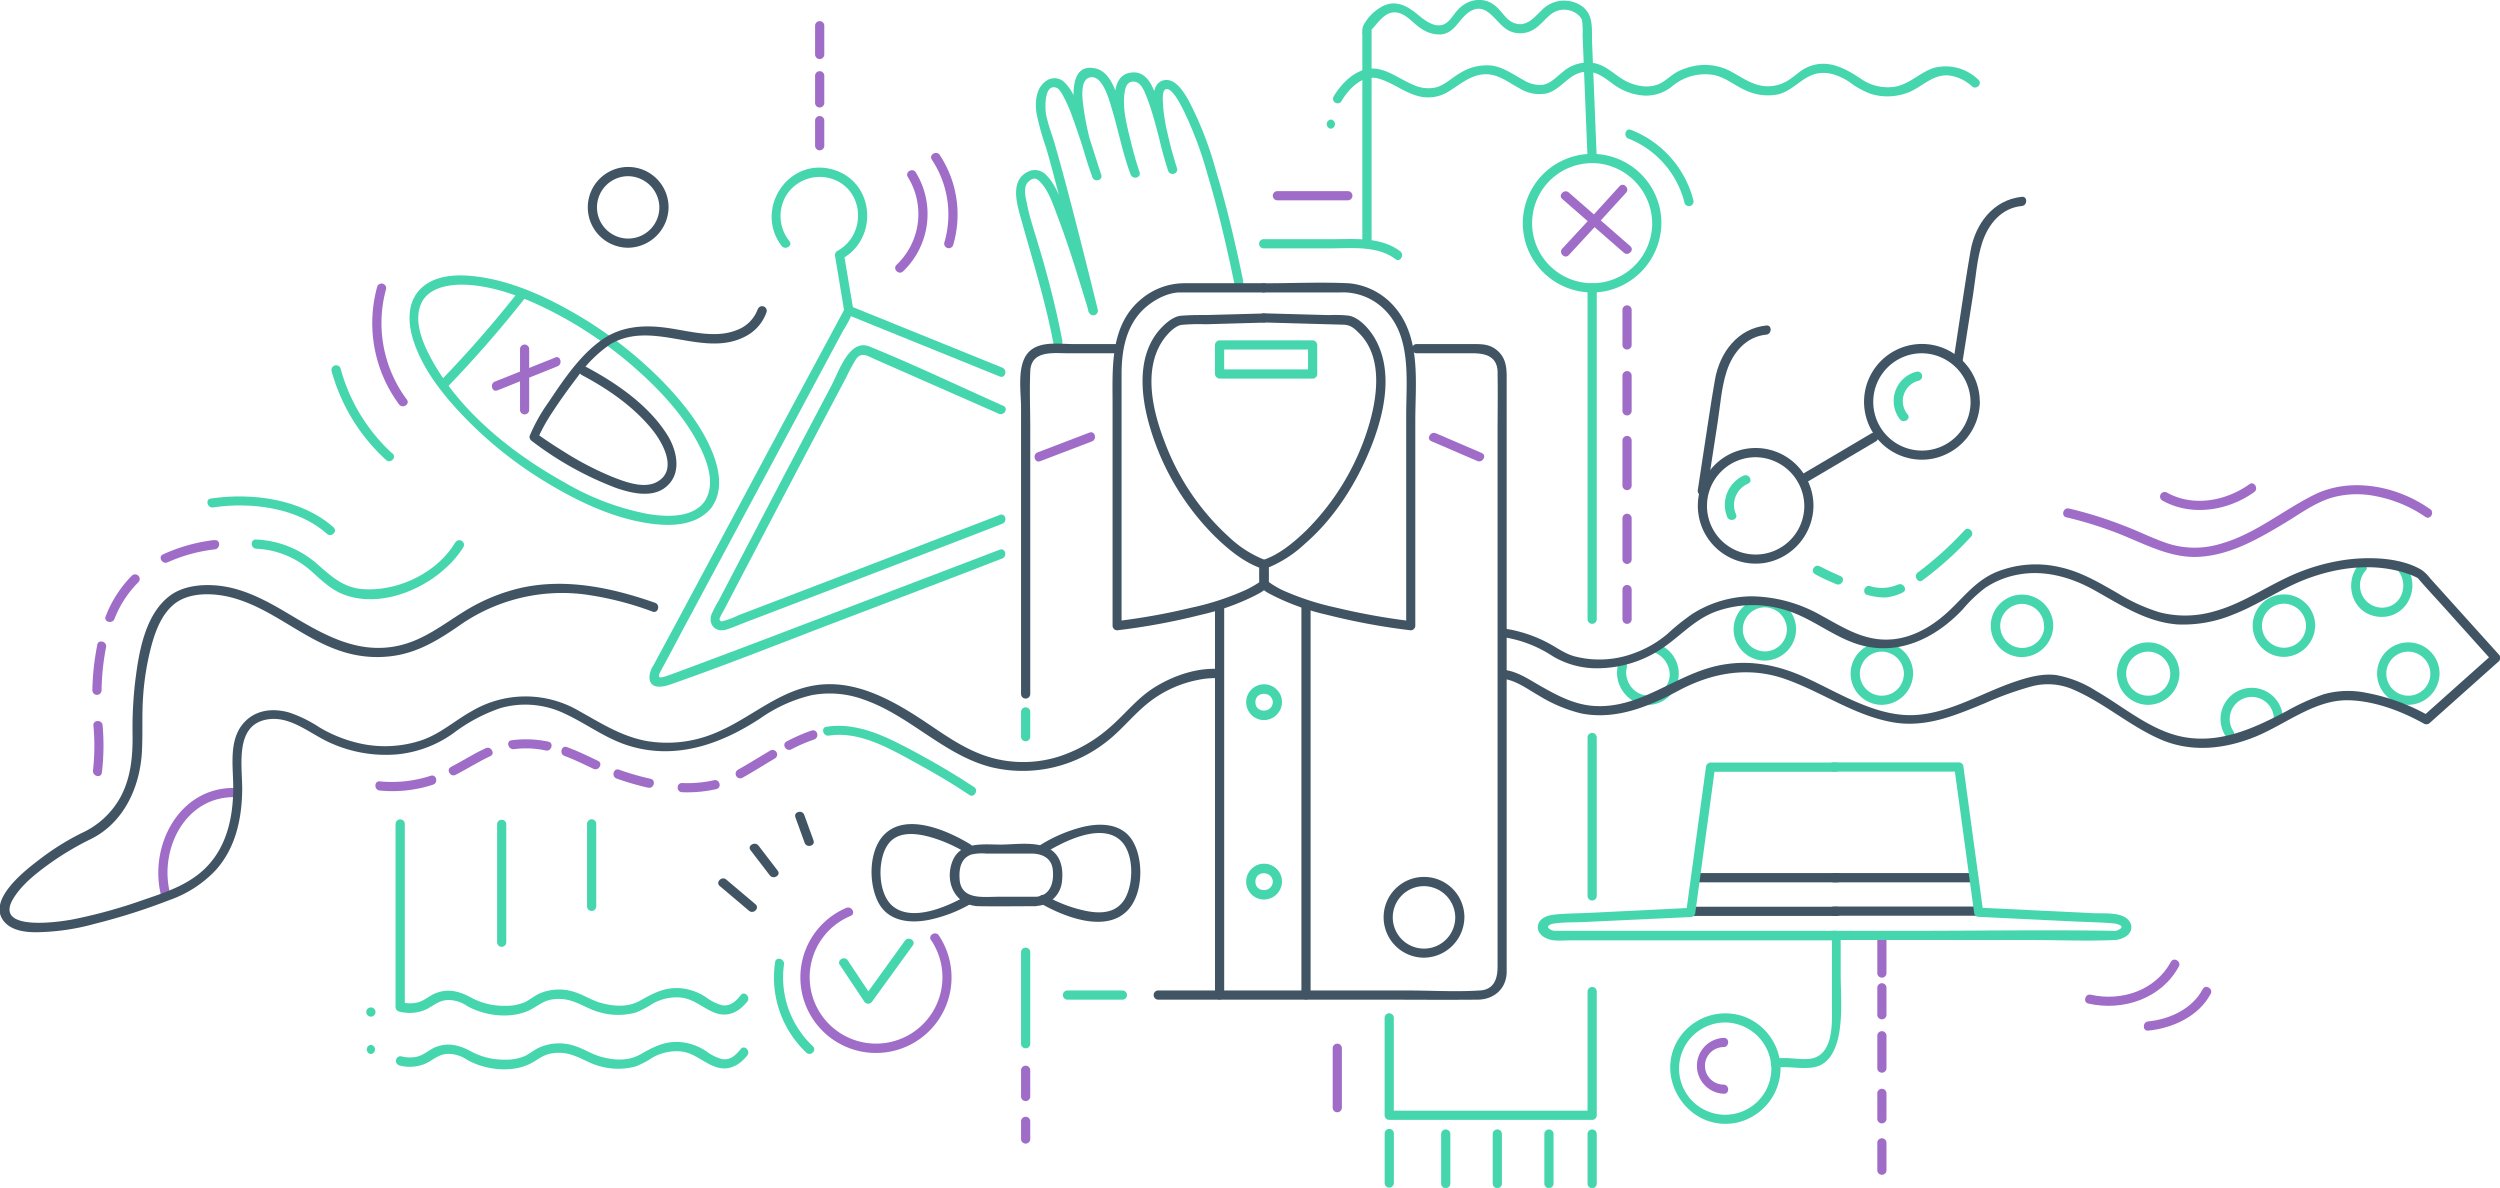 <svg xmlns="http://www.w3.org/2000/svg" viewBox="0 0 505.07 240"><defs><style>.cls-1{fill:#9f6cc7;}.cls-2{fill:#415464;}.cls-3{fill:#45d6ad;}</style></defs><title>dresscode</title><g id="Layer_2" data-name="Layer 2"><g id="Layer_1-2" data-name="Layer 1"><path class="cls-1" d="M379.27,189v7.68a.93.93,0,0,0,1.85,0V189a.93.93,0,0,0-1.85,0Z"/><path class="cls-1" d="M34.41,180.68c-2.41-9,3-19.9,13.2-19.63a.93.93,0,0,0,0-1.86c-11.46-.3-17.71,11.86-15,22a.93.93,0,0,0,1.8-.5Z"/><path class="cls-2" d="M294,185.32a6.31,6.31,0,1,1-6.56-6.29,6.38,6.38,0,0,1,6.56,6.29c0,1.19,1.9,1.2,1.85,0a8.16,8.16,0,1,0-8.15,8.16,8.26,8.26,0,0,0,8.15-8.16C295.93,184.12,294.07,184.13,294,185.32Z"/><path class="cls-2" d="M133.21,41.89a6.3,6.3,0,1,1-6.56-6.29,6.38,6.38,0,0,1,6.56,6.29c0,1.19,1.9,1.2,1.86,0a8.16,8.16,0,1,0-8.16,8.16,8.27,8.27,0,0,0,8.16-8.16C135.11,40.69,133.25,40.69,133.21,41.89Z"/><path class="cls-2" d="M145.41,179l5.91,5c.9.77,2.22-.54,1.31-1.31l-5.91-5c-.91-.76-2.23.54-1.31,1.32Z"/><path class="cls-2" d="M151.63,171.77l3.89,5.07c.72.93,2.33,0,1.6-.94l-3.88-5.06c-.72-.94-2.34,0-1.61.93Z"/><path class="cls-2" d="M160.69,165.12l1.87,5.15c.4,1.12,2.2.64,1.79-.49l-1.87-5.15c-.4-1.11-2.19-.63-1.79.49Z"/><path class="cls-3" d="M214.63,68.87a190.17,190.17,0,0,0-4.81-19.26C209,46.77,208,43.94,207.44,41c-.27-1.28-.78-3.24.33-4.29.93-.87,1.56-.81,2.33,0,1.77,1.76,2.67,4.69,3.53,6.94C216.06,50,218,56.57,220,63.08a.93.93,0,0,0,1.79-.49q-2.48-10.12-5.09-20.2c-1.17-4.47-2.34-8.94-3.63-13.38-.56-1.92-1.33-3.84-1.72-5.8-.22-1.16-.48-6.26,2-5.51.73.22,1.29,1.4,1.61,2a29.39,29.39,0,0,1,1.72,4c1.47,4,2.68,8.07,4,12.11l1.79-.5a60.58,60.58,0,0,1-3.58-13.66c-.18-1.49-.79-5.46,1.26-6,2.69-.71,4.08,5.06,4.58,6.71,1.29,4.28,2.1,8.71,3.7,12.9.42,1.1,2.18.66,1.79-.49-.68-2-1.26-4.12-1.77-6.21-.78-3.17-1.79-6.88-1.2-10.16.2-1.07.65-2,1.89-1.91s1.91,1.58,2.33,2.62c2,4.91,2.9,10.34,4.52,15.38.37,1.14,2.16.65,1.79-.49-.74-2.32-1.37-4.68-1.89-7a36.59,36.59,0,0,1-.91-5.59c0-.66-.32-3,.49-3.36,1.28-.58,3.2,3.4,3.58,4.13A74.68,74.68,0,0,1,243.88,35c2.21,7.32,3.94,14.78,5.49,22.27.24,1.17,2,.67,1.79-.5-1.56-7.57-3.32-15.11-5.57-22.51a69.38,69.38,0,0,0-5.38-13.81c-.93-1.68-2.7-4.74-5.07-4.24-3.1.65-2,6-1.68,8.1A70.24,70.24,0,0,0,236,34.48l1.79-.49c-1.56-4.86-2.55-9.92-4.27-14.72-.74-2.07-1.9-4.67-4.48-4.64-6.14.07-3.28,10.57-2.5,13.89.54,2.26,1.16,4.52,1.9,6.73l1.79-.49c-1.65-4.33-2.46-8.92-3.83-13.33-.81-2.59-2-7-5.16-7.62-7-1.46-3.64,11.58-2.88,14.49.66,2.53,1.42,5,2.33,7.5.4,1.1,2.16.65,1.79-.5-1.32-4-2.53-8.11-4-12.1-.79-2.15-1.61-4.73-3.27-6.4a2.87,2.87,0,0,0-3.88-.43c-2.05,1.4-2.25,4.26-1.93,6.49a51.66,51.66,0,0,0,1.95,7c.7,2.44,1.37,4.89,2,7.34q2.15,8.06,4.17,16.15,1.23,4.89,2.43,9.78l1.79-.49c-2-6.57-3.92-13.19-6.38-19.6-1-2.55-2-5.72-4-7.68a3.12,3.12,0,0,0-3.85-.59c-3.75,2-1.83,7.17-1,10.28,2.28,8.11,4.75,16.07,6.32,24.36.22,1.17,2,.68,1.79-.49Z"/><path class="cls-2" d="M286.2,71.37h11.22c2.46,0,4.92.48,5.13,3.53a5.8,5.8,0,0,1,0,.59c.07,4.14,0,8.3,0,12.45V195.31c0,2.33-.66,4.61-3.54,4.79-4.95.32-10,0-15,0H234a.93.93,0,0,0,0,1.86h45c6.49,0,13,.06,19.47,0,3.23,0,5.79-2.07,5.92-5.44,0-1.06,0-2.13,0-3.2V76.2c0-2-.18-3.81-1.75-5.26s-3.25-1.43-5.11-1.43H286.2a.93.93,0,0,0,0,1.86Z"/><path class="cls-2" d="M208.14,140.2V86.53c0-3.83-.16-7.69,0-11.51.17-4.31,4.66-3.65,7.66-3.65h9.9a.93.93,0,0,0,0-1.86h-8.85c-2.78,0-6.59-.64-8.83,1.43-2.71,2.52-1.74,8.08-1.74,11.4V140.2a.93.93,0,0,0,1.86,0Z"/><path class="cls-3" d="M208.14,148.83v-5a.93.93,0,0,0-1.86,0v5a.93.93,0,0,0,1.86,0Z"/><path class="cls-3" d="M226.76,200.1H215.67a.93.93,0,0,0,0,1.86h11.09a.93.93,0,0,0,0-1.86Z"/><path class="cls-3" d="M357.86,215.88a9.32,9.32,0,1,1-9.31-9.31,9.42,9.42,0,0,1,9.31,9.31.93.93,0,0,0,1.86,0,11.36,11.36,0,0,0-7.28-10.47,11.25,11.25,0,0,0-12.58,3.46c-6.38,7.92.73,19.76,10.69,18a11.3,11.3,0,0,0,9.17-11A.93.93,0,0,0,357.86,215.88Z"/><path class="cls-2" d="M364.52,102.19a9.83,9.83,0,1,1-9.83-9.82,9.94,9.94,0,0,1,9.83,9.82.93.93,0,0,0,1.85,0,11.68,11.68,0,1,0-9.64,11.5,11.83,11.83,0,0,0,9.64-11.5A.93.93,0,0,0,364.52,102.19Z"/><path class="cls-2" d="M398.11,81.2a9.83,9.83,0,1,1-9.83-9.83,9.94,9.94,0,0,1,9.83,9.83.93.93,0,0,0,1.86,0,11.69,11.69,0,1,0-9.65,11.49A11.87,11.87,0,0,0,400,81.2.93.93,0,0,0,398.11,81.2Z"/><path class="cls-3" d="M333.79,45.09a12.13,12.13,0,1,1-9.87-11.92,12.3,12.3,0,0,1,9.87,11.92.93.93,0,0,0,1.86,0,14,14,0,1,0-11.23,13.72,14.17,14.17,0,0,0,11.23-13.72A.93.93,0,0,0,333.79,45.09Z"/><path class="cls-1" d="M188.08,189.89a13.41,13.41,0,1,1-16.2-4.86c1.09-.48.15-2.08-.94-1.6A15.27,15.27,0,1,0,189.68,189c-.64-1-2.25-.07-1.6.93Z"/><path class="cls-3" d="M164.22,211.36a19,19,0,0,1-5.83-16.5c.17-1.17-1.62-1.67-1.79-.49a20.86,20.86,0,0,0,6.31,18.3c.87.82,2.18-.49,1.31-1.31Z"/><path class="cls-3" d="M384.64,136.1a4.45,4.45,0,1,1-4.45-4.45,4.51,4.51,0,0,1,4.45,4.45c.06,1.19,1.92,1.19,1.86,0a6.31,6.31,0,1,0-6.31,6.3,6.41,6.41,0,0,0,6.31-6.3C386.56,134.9,384.7,134.9,384.64,136.1Z"/><path class="cls-3" d="M361,127.15a4.45,4.45,0,1,1-4.45-4.45,4.51,4.51,0,0,1,4.45,4.45c.06,1.19,1.92,1.2,1.86,0a6.31,6.31,0,1,0-6.31,6.31,6.4,6.4,0,0,0,6.31-6.31C362.91,126,361.05,126,361,127.15Z"/><path class="cls-3" d="M413,126.41A4.45,4.45,0,1,1,408.5,122a4.51,4.51,0,0,1,4.45,4.45c.06,1.19,1.91,1.2,1.86,0a6.31,6.31,0,1,0-6.31,6.3,6.42,6.42,0,0,0,6.31-6.3C414.86,125.21,413,125.22,413,126.41Z"/><path class="cls-3" d="M438.45,136.1a4.45,4.45,0,1,1-4.45-4.45,4.51,4.51,0,0,1,4.45,4.45c.06,1.19,1.92,1.19,1.86,0a6.31,6.31,0,1,0-6.31,6.3,6.41,6.41,0,0,0,6.31-6.3C440.37,134.9,438.51,134.9,438.45,136.1Z"/><path class="cls-3" d="M465.88,126.41a4.45,4.45,0,1,1-4.45-4.45,4.52,4.52,0,0,1,4.45,4.45c.05,1.19,1.91,1.2,1.85,0a6.31,6.31,0,1,0-6.3,6.3,6.41,6.41,0,0,0,6.3-6.3C467.79,125.21,465.93,125.22,465.88,126.41Z"/><path class="cls-3" d="M491,136.1a4.45,4.45,0,1,1-4.45-4.45A4.51,4.51,0,0,1,491,136.1c.06,1.19,1.92,1.19,1.86,0a6.31,6.31,0,1,0-6.31,6.3,6.41,6.41,0,0,0,6.31-6.3C492.92,134.9,491.06,134.9,491,136.1Z"/><path class="cls-3" d="M451.26,147.8a4.46,4.46,0,1,1,8.12-2.77c.16,1.18,1.95.68,1.79-.49a6.3,6.3,0,1,0-11.51,4.2.93.93,0,0,0,1.6-.94Z"/><path class="cls-3" d="M484.76,115.68c1.89,3,.16,7.09-3.58,7.09a4.49,4.49,0,0,1-3.24-7.5c.77-.9-.54-2.22-1.31-1.31-3.32,3.87-1.37,10.21,4,10.65s8.48-5.52,5.71-9.86c-.64-1-2.25-.08-1.61.93Z"/><path class="cls-3" d="M334.38,131.87c3.34,1.46,4.18,6.16.72,8.1s-7.36-1.48-6.42-5.21a.93.93,0,0,0-1.79-.49c-1.29,5.08,3.72,9.89,8.71,7.53a6.35,6.35,0,0,0-.28-11.53c-1.09-.47-2,1.13-.94,1.6Z"/><path class="cls-2" d="M255.34,59.08h15.5a11.84,11.84,0,0,1,8.25,2.9c6.21,5.38,5,14.55,5,21.92v42.51l.93-.93a134,134,0,0,1-15.13-2.73,54.91,54.91,0,0,1-10.75-3.5c-.61-.3-1.22-.62-1.81-1a9.74,9.74,0,0,1-1-.69c-.13-.1.12.78,0,.12a22.61,22.61,0,0,1,0-3.68l-.68.9a24.59,24.59,0,0,0,8-5.06c6.16-5.34,10.69-12.65,13.6-20.21,2.43-6.31,4.13-14.32.84-20.66-1-2-3.23-4.77-5.59-5.2a26.79,26.79,0,0,0-4-.11l-13.13-.36c-1.19,0-1.19,1.82,0,1.85l10,.28,5.77.16c1.64,0,2.34.59,3.61,1.9,4.73,4.91,3.47,13.1,1.63,19A50.26,50.26,0,0,1,264,107.06c-2.46,2.39-5.52,5-8.85,6.08a.94.94,0,0,0-.68.89,23.69,23.69,0,0,0,0,3.86c.21,1.26,1.75,1.92,2.82,2.48a47.44,47.44,0,0,0,10.86,3.85A132.44,132.44,0,0,0,285,127.34a.94.94,0,0,0,.93-.93V85c0-7.62,1.22-16.64-4.1-22.89a13.8,13.8,0,0,0-9.3-4.88c-5.7-.27-11.47,0-17.18,0a.93.93,0,0,0,0,1.86Z"/><path class="cls-2" d="M255.34,57.22H239.29a13.6,13.6,0,0,0-8.79,3.26c-6.32,5.28-5.73,13.83-5.73,21.28v44.65a.93.93,0,0,0,.93.93,132.76,132.76,0,0,0,16.89-3.12,47.92,47.92,0,0,0,10.86-3.85c1-.55,2.63-1.23,2.82-2.48a26.18,26.18,0,0,0,0-3.86.94.94,0,0,0-.68-.89,22.33,22.33,0,0,1-7.22-4.58,49,49,0,0,1-13-19.09c-2.37-6.06-4.4-14.25-.74-20.24.88-1.44,2.59-3.35,4.06-3.59a37.52,37.52,0,0,1,4.86-.13l11.8-.33a.93.93,0,0,0,0-1.85l-11.45.31c-1.77,0-3.57,0-5.33.15s-3.68,2-4.79,3.42c-4.13,5.37-3.25,13.09-1.44,19.16a51.77,51.77,0,0,0,13.1,22c2.69,2.63,6,5.37,9.67,6.56l-.68-.9a22.61,22.61,0,0,1,0,3.68c-.1.56,0-.13,0-.12a7.41,7.41,0,0,1-.9.6,20.39,20.39,0,0,1-2,1.06,54.6,54.6,0,0,1-10.74,3.5,134,134,0,0,1-15.13,2.73l.93.93V87.24c0-3.87,0-7.75,0-11.62,0-4.18.65-8.54,3.32-11.92,2-2.53,5.56-4.61,8.49-4.62,5.63,0,11.27,0,16.9,0a.93.93,0,0,0,0-1.86Z"/><path class="cls-2" d="M262.92,122.72V201a.93.93,0,0,0,1.86,0V122.72a.93.93,0,0,0-1.86,0Z"/><path class="cls-2" d="M245.46,122.72V201a.93.93,0,0,0,1.86,0V122.72a.93.93,0,0,0-1.86,0Z"/><path class="cls-3" d="M277.1,49.25V6.8c0-.29,0-.58,0-.87s-.39.46.1-.06c1.49-1.59,2.9-4,5.53-3.22,1.78.56,3.08,2.39,4.69,3.32a6.53,6.53,0,0,0,3.48,1c3.12-.15,3.82-3.34,6.16-4.7,3.59-2.09,5.25,2.93,8.09,4.07a5.24,5.24,0,0,0,3.93,0c1.76-.7,2.68-2.17,4.09-3.32a4.32,4.32,0,0,1,5.1-.42,3.41,3.41,0,0,1,1.25,1.25c.2.38,0-.26.08.09a18.69,18.69,0,0,1,.13,3.26l1,24.81c0,1.19,1.91,1.19,1.86,0l-.94-23.32c-.12-3,.45-5.92-2.45-7.7a6.31,6.31,0,0,0-7.78,1.12c-1.49,1.42-3,3.38-5.37,2.6-1.82-.6-2.56-2.44-4-3.57-2.52-2-5.74-1.27-7.74,1.08-.87,1-1.62,2.49-3,2.83-1.87.45-3.81-1.21-5.11-2.3C284,1,281.69-.13,279,1.44a9.19,9.19,0,0,0-3.63,3.86,4.68,4.68,0,0,0-.14,1.75v42.2a.93.93,0,0,0,1.86,0Z"/><path class="cls-3" d="M320.73,58.15V125.1a.93.93,0,0,0,1.86,0V58.15a.93.93,0,0,0-1.86,0Z"/><path class="cls-1" d="M327.78,119.11v6a.93.93,0,0,0,1.86,0v-6a.93.93,0,0,0-1.86,0Z"/><path class="cls-1" d="M327.78,104.67V113a.93.93,0,0,0,1.86,0v-8.28a.93.93,0,0,0-1.86,0Z"/><path class="cls-1" d="M327.78,89v9.09a.93.93,0,0,0,1.86,0V89a.93.93,0,0,0-1.86,0Z"/><path class="cls-1" d="M327.78,75.87V83a.93.93,0,0,0,1.86,0v-7.1a.93.93,0,0,0-1.86,0Z"/><path class="cls-1" d="M327.78,62.62v7.06a.93.93,0,0,0,1.86,0V62.62a.93.93,0,0,0-1.86,0Z"/><path class="cls-1" d="M327.19,37.62Q321.45,44,315.62,50.23c-.81.87.5,2.19,1.32,1.31q5.82-6.27,11.57-12.6c.8-.89-.51-2.2-1.32-1.32Z"/><path class="cls-3" d="M271,20.45c1.42-2.43,4.22-5.41,7.31-4.62,2.73.69,5.06,2.64,7.78,3.46a7.8,7.8,0,0,0,6.49-.75C295,17.07,297.2,15,300.21,15c2.6,0,4.61,1.72,6.8,2.86a7.54,7.54,0,0,0,5.51,1c2.82-.78,4.32-3.78,7.23-4.29,2.54-.45,4.33,1.09,6.23,2.48a11.65,11.65,0,0,0,6,2.24,8.21,8.21,0,0,0,5.85-1.86,10.34,10.34,0,0,1,8.34-2.29c2.42.46,4.31,2.17,6.53,3.13a10.52,10.52,0,0,0,6.49.8c2.93-.68,4.7-3.32,7.5-4.11,2.47-.69,4.95.29,7,1.64a16.19,16.19,0,0,0,4.37,2.4,11.62,11.62,0,0,0,7.37-.28c3.07-1.18,5.23-4.07,8.83-3.39a8.5,8.5,0,0,1,4.13,2.1c.87.82,2.18-.49,1.31-1.31a9.49,9.49,0,0,0-9-2.41c-3.07,1-5.06,3.57-8.46,3.88a9.46,9.46,0,0,1-6-1.48c-3.39-2.3-7.1-4.4-11.24-2.46-1.42.67-2.46,1.81-3.79,2.62a7.65,7.65,0,0,1-4.73,1.13c-2.79-.28-4.85-2-7.26-3.21a11.14,11.14,0,0,0-6.92-.86A12.61,12.61,0,0,0,339,14.44c-1.3.65-2.29,1.75-3.57,2.4-2.43,1.23-5.54.48-7.74-.91-1.9-1.2-3.35-2.74-5.66-3.19a7.65,7.65,0,0,0-6.28,1.77c-1.28,1-2.42,2.35-4.13,2.64a6.26,6.26,0,0,1-3.86-1c-2.07-1.11-4-2.55-6.34-2.9a10.12,10.12,0,0,0-6.21,1.37c-1.66.9-3.13,2.43-4.95,3a7,7,0,0,1-4.71-.48c-2.68-1.06-5.42-3.38-8.42-3.29-3.32.1-6.14,3-7.72,5.68a.93.93,0,0,0,1.6.94Z"/><path class="cls-3" d="M202.5,74.28l-26.89-10.9-3.88-1.57a.92.92,0,0,0-1,.42L158.33,85.3l-20.6,38.49L132,134.44a4.54,4.54,0,0,0-.79,2.5c.16,2.38,2.67,1.89,4.26,1.33,11.46-4,22.76-8.53,34.11-12.85,10.77-4.11,21.57-8.19,32.32-12.37l.57-.21c1.11-.43.63-2.22-.49-1.79l-26.23,10c-12.5,4.77-25,9.58-37.53,14.22-1.29.48-2.59,1-3.91,1.41-.87.26-1.43.38-1.07-.7-.15.44.08-.1.15-.23,1.65-3,3.26-6.1,4.89-9.15L158,89.82l9.15-17.08,3.15-5.89a20.36,20.36,0,0,0,1.74-3.25,2.93,2.93,0,0,1,.23-.43l-1.05.43,26.89,10.9L202,76.07c1.11.45,1.59-1.34.49-1.79Z"/><path class="cls-3" d="M202.72,82c-9-4-17.95-8.3-27.08-12-4-1.62-6.16,5-7.57,7.71q-4.74,9-9.45,17.94-5,9.56-10,19.13l-3.42,6.55a26,26,0,0,0-1.43,2.71c-.8,2.21.87,3.83,3,3.14,1.33-.41,2.63-1,3.93-1.49L168.22,119c11.21-4.31,22.44-8.59,33.64-12.94l.64-.25c1.11-.43.63-2.22-.49-1.79l-27.08,10.42-19,7.28-6.7,2.56a17.31,17.31,0,0,1-3.14,1.19c-.64.1-.4.09-.71-.27,0,0,0-.61,0-.28s0,0,.05-.08a8.78,8.78,0,0,1,.61-1.18q1.34-2.53,2.66-5.09l8.88-16.94q4.86-9.26,9.74-18.51,1.81-3.43,3.64-6.87a34.86,34.86,0,0,1,2-3.71c1.09-1.54,2.38-.59,3.72,0l7.38,3.25,16.61,7.31,1.12.49c1.08.48,2-1.12.93-1.6Z"/><path class="cls-1" d="M210.13,93.18l10.47-4c1.11-.41.63-2.21-.49-1.79l-10.48,4c-1.1.41-.62,2.21.5,1.79Z"/><path class="cls-1" d="M289.15,89.13l9.3,4c1.08.46,2-1.13.93-1.6l-9.29-4c-1.09-.46-2,1.13-.94,1.6Z"/><path class="cls-2" d="M246.39,135.17c-4.57-.37-9.54,1.4-13.33,3.81-3.47,2.22-5.88,5.45-9,8.1a29.06,29.06,0,0,1-10.25,5.8,24,24,0,0,1-12.62.43c-5.24-1.25-9.37-4.18-13.76-7.13-6.18-4.15-13.42-8.46-21.16-7.91-8.57.6-14.53,7-22.23,10a25,25,0,0,1-13.55,1.41c-5.12-1-9.13-3.62-13.58-6.09a21.37,21.37,0,0,0-21.62.09c-3.38,1.88-6.28,4.53-10,5.83a23.37,23.37,0,0,1-13.58.44,27.87,27.87,0,0,1-7.17-3,26.36,26.36,0,0,0-6.11-3c-2.84-.81-6-.68-8.37,1.3-4.17,3.52-2.89,9.43-2.94,14.22-.06,6-1.45,12.11-6.07,16.34-3.45,3.16-8,4.6-12.33,6.08a102.33,102.33,0,0,1-14.09,3.87c-2.9.54-16.06,2.47-11.9-4.29,1.76-2.87,4.73-5.15,7.42-7.09a59.06,59.06,0,0,1,8.29-4.91c6.6-3.29,9.84-10.48,10.23-17.57.19-3.51,0-7,.2-10.53a54.7,54.7,0,0,1,1.71-10.87c.82-3,2-6.18,4.38-8.26,3.15-2.77,8.42-2.48,12.18-1.43,8.19,2.28,14.45,8.66,22.6,11a22.83,22.83,0,0,0,10.58.56c4.68-.87,8.55-3.28,12.41-5.94a36.12,36.12,0,0,1,25-6.39,63.91,63.91,0,0,1,14.12,3.53c1.13.4,1.61-1.4.49-1.79-8.58-3-17.78-5-26.84-3.07a37.65,37.65,0,0,0-11.65,4.77c-4.43,2.72-8.28,5.89-13.5,7-8.34,1.77-15.31-2.46-22.17-6.54-4.16-2.48-8.58-4.89-13.45-5.55-3.44-.46-7.61-.17-10.46,2-5.1,3.89-6.29,11.74-7,17.66a81.62,81.62,0,0,0-.49,10.25c.06,4.43-.31,8.77-2.44,12.74a16.92,16.92,0,0,1-7.87,7.27,51.89,51.89,0,0,0-8.44,5.28c-2.88,2.19-11,8.39-7.06,12.75,1.53,1.67,4.14,2,6.28,2a46.19,46.19,0,0,0,11.8-1.68,126.73,126.73,0,0,0,15.21-4.83,23.46,23.46,0,0,0,9.29-6c4-4.42,5.29-10.28,5.38-16.08.08-4.81-1.66-13.21,5-14.39,4.79-.85,8.81,3,12.89,4.76a27.19,27.19,0,0,0,13.34,2.29,23.4,23.4,0,0,0,11.37-4.23,33.87,33.87,0,0,1,9.53-5.11,18.34,18.34,0,0,1,13.08,1.13c4.45,2.06,8.24,5.05,13,6.49,9.47,2.87,18.49-.33,26.46-5.56A30.13,30.13,0,0,1,164,140.44a19.94,19.94,0,0,1,10.65.95c9.2,3.23,16,11.09,25.48,13.57a27.23,27.23,0,0,0,22.77-4.62c3.2-2.3,5.55-5.37,8.53-7.89A23.28,23.28,0,0,1,242,137.37a16.88,16.88,0,0,1,4.37-.35c1.19.1,1.18-1.76,0-1.85Z"/><path class="cls-1" d="M18.87,146.56a44.34,44.34,0,0,1-.08,9.07c-.18,1.17,1.61,1.67,1.79.49a46.28,46.28,0,0,0,.15-9.56c-.06-1.19-1.92-1.2-1.86,0Z"/><path class="cls-1" d="M19.66,130.26a50.75,50.75,0,0,0-1,9.19.93.93,0,0,0,1.86,0,48.92,48.92,0,0,1,.91-8.7c.24-1.16-1.55-1.66-1.79-.49Z"/><path class="cls-1" d="M26.63,116.31a23.87,23.87,0,0,0-5.29,8.23c-.44,1.11,1.36,1.59,1.79.49a21.53,21.53,0,0,1,4.82-7.4.93.93,0,0,0-1.32-1.32Z"/><path class="cls-1" d="M43.39,109.09A34.59,34.59,0,0,0,32.93,112c-1.08.5-.14,2.1.94,1.6a32.14,32.14,0,0,1,9.52-2.61c1.17-.14,1.19-2,0-1.85Z"/><path class="cls-3" d="M92,109.54c-3.64,6.17-11.54,9.93-18.55,9.49-4.19-.26-6.66-2.74-9.64-5.32A20,20,0,0,0,51.75,109c-1.19-.1-1.18,1.76,0,1.86a17.85,17.85,0,0,1,10.9,4.32c2.13,1.86,4.08,3.9,6.78,4.93,6.89,2.64,15.4-.55,20.57-5.31a19.63,19.63,0,0,0,3.63-4.29.93.93,0,0,0-1.61-.93Z"/><path class="cls-1" d="M105.06,70.44V82.89a.93.93,0,0,0,1.85,0V70.44a.93.93,0,0,0-1.85,0Z"/><path class="cls-1" d="M112.14,72.25,100,77.08c-1.1.43-.62,2.23.49,1.79L112.63,74c1.1-.43.62-2.23-.49-1.79Z"/><path class="cls-3" d="M104.86,58.76A233.93,233.93,0,0,1,89.09,76.85a.93.93,0,0,0,1.32,1.32,240,240,0,0,0,15.77-18.09c.74-.93-.56-2.25-1.32-1.32Z"/><path class="cls-3" d="M142.26,101.42c-2.49,3.28-7.63,3-11.24,2.44a52.69,52.69,0,0,1-16.89-6.35C103.47,91.6,92.52,82.89,86.8,71.86c-1.58-3-3.25-7.27-1.66-10.64s6.18-3.9,9.57-3.66c5.88.42,11.65,2.74,16.84,5.39a82.43,82.43,0,0,1,17.33,11.93c4.74,4.24,9.21,9.09,12.19,14.76,1.8,3.42,3.65,8.22,1.19,11.78-.68,1,.93,1.91,1.61.93,2.24-3.25,1.46-7.49.08-10.92-2.19-5.42-6-10.15-10-14.3a83.3,83.3,0,0,0-18.27-14.07c-5.81-3.32-12.22-6.18-18.9-7.13-3.92-.56-8.8-.57-11.82,2.43-2.73,2.72-2.57,6.82-1.5,10.25,1.64,5.21,5,9.82,8.65,13.84a81.42,81.42,0,0,0,17.34,14.44c6.46,4,13.74,7.62,21.34,8.8,4.54.71,10.07.67,13.11-3.34C144.59,101.4,143,100.48,142.26,101.42Z"/><path class="cls-2" d="M209.18,181.17h-7.53c-3,0-7.49.7-7.78-3.53-.15-2,.18-4.23,2.37-5a9.34,9.34,0,0,1,3-.19h9.17c2.07,0,4,.86,4.27,3.17.31,2.56-.43,5.4-3.49,5.56-1.19.07-1.2,1.92,0,1.86a5.49,5.49,0,0,0,5.32-4.66c.29-2.06.11-4.45-1.36-6-2.52-2.71-7.65-1.75-10.95-1.75-3.58,0-8.29-.7-9.84,3.52s.74,8.85,5.4,8.93c3.81.06,7.62,0,11.43,0A.93.93,0,0,0,209.18,181.17Z"/><path class="cls-2" d="M211.13,172.31c3.69-2.28,11-6,15-2.73,3.12,2.52,3,9.37.85,12.43s-6.09,2.47-9.1,1.66a28.18,28.18,0,0,1-6.74-2.78.93.93,0,0,0-.94,1.6c4.67,2.7,13.18,6.11,17.63,1.41,3.13-3.31,3.27-10.2,1-14-2.14-3.55-6.42-3.71-10.06-2.84a29.82,29.82,0,0,0-8.56,3.64c-1,.62-.08,2.23.94,1.6Z"/><path class="cls-2" d="M196.25,170.71c-4.52-2.8-13.1-6.71-17.63-2.08-3.2,3.27-3.2,10.17-1,14,2.1,3.58,6.34,3.94,10.05,3.21a28.42,28.42,0,0,0,8.56-3.3.93.93,0,0,0-.94-1.6c-3.81,2.2-11.06,5.44-15,2.07-3-2.59-3.08-9.4-.85-12.47,2.09-2.87,6.18-2.15,9.11-1.25a29.86,29.86,0,0,1,6.73,3.07c1,.63,2-1,.94-1.6Z"/><path class="cls-3" d="M74.93,205.39a.93.93,0,0,0,0-1.86.93.93,0,0,0,0,1.86Z"/><path class="cls-3" d="M74.93,212.94a.93.93,0,0,0,0-1.85.93.93,0,0,0,0,1.85Z"/><path class="cls-3" d="M268.87,26a.93.93,0,0,0,0-1.85.93.93,0,0,0,0,1.85Z"/><path class="cls-3" d="M79.91,166.45v37a1,1,0,0,0,.68.9,8.26,8.26,0,0,0,5.13-.26c1.61-.66,2.71-1.9,4.55-2.05a6.71,6.71,0,0,1,4.08,1.18c3.61,2.08,9.08,2.71,12.85.76,1.37-.71,2.45-1.68,4-2a8.63,8.63,0,0,1,4.64.36c1.87.64,3.46,1.72,5.41,2.2a13.5,13.5,0,0,0,7.27,0,19.6,19.6,0,0,0,3.38-1.8,9.93,9.93,0,0,1,5.31-1.23c2.82.16,4.49,1.95,6.95,3,2.73,1.14,5,.07,6.81-2.15.73-.93-.57-2.25-1.32-1.31-1,1.26-2.19,2.39-3.91,2a9.41,9.41,0,0,1-3.06-1.55,11,11,0,0,0-5.47-1.87c-3-.16-5.29,1.05-7.82,2.49s-5.28,1.2-7.86.53c-1.86-.49-3.4-1.54-5.2-2.15a10.07,10.07,0,0,0-7.25.18c-1.08.47-2,1.27-3,1.77a9.85,9.85,0,0,1-4.16.75,13.86,13.86,0,0,1-6.38-1.47c-2.36-1.31-4.65-2.12-7.35-1.14-1.49.53-2.56,1.75-4.16,2a6.74,6.74,0,0,1-2.93-.11l.68.89v-37a.93.93,0,0,0-1.85,0Z"/><path class="cls-3" d="M80.59,215.23a8.26,8.26,0,0,0,5.13-.25c1.61-.66,2.71-1.91,4.55-2.06a6.77,6.77,0,0,1,4.08,1.18c3.61,2.08,9.08,2.71,12.85.76,1.37-.71,2.45-1.68,4-2a8.63,8.63,0,0,1,4.64.36c1.87.64,3.46,1.72,5.41,2.2a13.5,13.5,0,0,0,7.27,0,19.6,19.6,0,0,0,3.38-1.8,10,10,0,0,1,5.31-1.23c2.82.16,4.49,2,6.95,3,2.73,1.14,5,.07,6.81-2.15.73-.92-.57-2.24-1.32-1.31-1,1.26-2.19,2.39-3.91,2a9.41,9.41,0,0,1-3.06-1.55,11,11,0,0,0-5.47-1.87c-3-.16-5.29,1.05-7.82,2.49s-5.28,1.2-7.86.53c-1.86-.49-3.4-1.54-5.2-2.15a10,10,0,0,0-7.25.19c-1.08.46-2,1.27-3,1.76a9.7,9.7,0,0,1-4.16.75,13.86,13.86,0,0,1-6.38-1.47c-2.36-1.3-4.65-2.12-7.35-1.14-1.49.54-2.56,1.76-4.16,2.06a6.9,6.9,0,0,1-2.93-.12.93.93,0,0,0-.49,1.79Z"/><path class="cls-3" d="M100.43,166.45v24a.93.93,0,0,0,1.85,0v-24a.93.93,0,0,0-1.85,0Z"/><path class="cls-3" d="M118.6,166.45v16.66a.93.93,0,0,0,1.86,0V166.45a.93.93,0,0,0-1.86,0Z"/><path class="cls-1" d="M87,156.73a25.32,25.32,0,0,1-10.27,1.13c-1.19-.1-1.18,1.76,0,1.85a26.38,26.38,0,0,0,10.77-1.19c1.12-.38.64-2.18-.5-1.79Z"/><path class="cls-1" d="M98.11,151.16c-2.41,1.11-4.66,2.57-7,3.78-1.06.54-.13,2.14.94,1.6,2.36-1.21,4.6-2.66,7-3.77,1.09-.5.15-2.11-.93-1.61Z"/><path class="cls-1" d="M110.77,149.83a21.82,21.82,0,0,0-7.43-.27c-1.18.16-.67,1.95.5,1.79a19,19,0,0,1,6.43.27c1.17.24,1.67-1.55.5-1.79Z"/><path class="cls-1" d="M120.83,153.72c-2.07-1-4.13-2-6.29-2.79-1.13-.42-1.61,1.38-.5,1.79,2,.74,3.92,1.67,5.85,2.6,1.07.52,2-1.08.94-1.6Z"/><path class="cls-1" d="M131.44,157.34a53.39,53.39,0,0,1-6.37-1.84c-1.13-.41-1.61,1.39-.5,1.79a56.54,56.54,0,0,0,6.37,1.85c1.17.25,1.66-1.54.5-1.8Z"/><path class="cls-1" d="M144.23,157.63a24.38,24.38,0,0,1-6.43.56c-1.2,0-1.19,1.82,0,1.86a26.45,26.45,0,0,0,6.93-.63c1.16-.28.67-2.07-.5-1.79Z"/><path class="cls-1" d="M155.69,151.59c-2.21,1.3-4.38,2.66-6.61,3.92a.93.93,0,0,0,.94,1.61c2.23-1.26,4.4-2.63,6.6-3.93a.93.93,0,0,0-.93-1.6Z"/><path class="cls-1" d="M164,147.57a37.56,37.56,0,0,0-5.08,2.22c-1.06.55-.12,2.15.94,1.6a34,34,0,0,1,4.63-2c1.13-.39.64-2.18-.49-1.79Z"/><path class="cls-3" d="M196.78,159c-3.74-2.48-7.62-4.77-11.57-6.89-5.57-3-11.76-6.31-18.25-5.29-1.18.18-.68,2,.5,1.79,6.27-1,12.65,2.82,17.95,5.72,3.55,1.95,7.06,4,10.43,6.28,1,.66,1.93-1,.94-1.61Z"/><path class="cls-2" d="M303.48,128.69a24.91,24.91,0,0,1,10.24,3.9A17.41,17.41,0,0,0,323.3,135a23.54,23.54,0,0,0,11.78-3.54c4-2.48,6.9-6.12,11.41-7.85a22.18,22.18,0,0,1,14-.43c5.38,1.54,9.61,5.34,14.91,7,8.08,2.48,15.61-1.22,21.13-7.07a28.14,28.14,0,0,1,4.57-4.36,17.43,17.43,0,0,1,6.6-2.66c5.3-1,10.65.51,15.28,3.07,5.4,3,10.61,6.53,17,7a26.44,26.44,0,0,0,11.17-2c5.18-2,9.71-5.28,14.9-7.22,6.45-2.42,13.81-3.31,20.43-1a11.8,11.8,0,0,1,1.83.77c.4.22-.08-.19.38.34,1.56,1.83,3.22,3.58,4.82,5.36l10,11.13v-1.32l-14,12.5,1.12-.15a40.45,40.45,0,0,0-12.57-4.6,18.17,18.17,0,0,0-8.61.29,45.82,45.82,0,0,0-7.58,3.45c-6.37,3.36-13.19,6.53-20.59,5.21-6.6-1.17-12.16-6.08-17.82-9.34a22.45,22.45,0,0,0-8-3.19c-2.83-.39-5.75.44-8.42,1.34-6.35,2.15-12.55,6-19.31,6.66-8.09.84-15.9-4.28-22.94-7.5-5.85-2.68-11.95-3.81-18.3-2.28-8.51,2.06-15.4,8.68-24.61,8-3.93-.3-7.35-2.14-10.71-4.05-2.41-1.37-4.81-3.05-7.65-3.27-1.19-.1-1.18,1.76,0,1.85,2.69.21,5.16,2.16,7.44,3.43a29.53,29.53,0,0,0,8.52,3.57c6.95,1.37,13.63-1.39,19.65-4.62,6.78-3.63,14.13-4.92,21.49-2.35s13.83,7.3,21.64,8.73c6.73,1.23,12.72-1.35,18.84-3.87a67.29,67.29,0,0,1,9.23-3.33,12.76,12.76,0,0,1,8.75.71c6.17,2.7,11.28,7.33,17.48,10s12.9,1.92,19-.54,12.06-7.54,18.87-7.4c5.26.11,10.75,2.19,15.31,4.75a1,1,0,0,0,1.12-.15l14-12.49a1,1,0,0,0,0-1.32l-8.7-9.65-5.26-5.84a7.52,7.52,0,0,0-1.72-1.66c-4-2.36-9.72-2.61-14.21-2.15a40.46,40.46,0,0,0-13.18,3.83c-4.91,2.34-9.35,5.37-14.67,6.78a20.82,20.82,0,0,1-10.8.14,36.46,36.46,0,0,1-8.48-3.86c-3.72-2.13-7.37-4.31-11.61-5.25a21.33,21.33,0,0,0-13,1c-4,1.72-6.33,4.83-9.39,7.73s-6.92,5.32-11.23,5.8c-5.7.63-10-2.25-14.77-4.84a29.13,29.13,0,0,0-14-3.82,22.88,22.88,0,0,0-11.87,3.51,44,44,0,0,0-5.07,4.06,21.86,21.86,0,0,1-6.82,3.94,19.88,19.88,0,0,1-12.08.59c-1.95-.57-3.45-1.72-5.21-2.66a27.55,27.55,0,0,0-6.36-2.43,20.43,20.43,0,0,0-2.81-.51c-1.19-.13-1.18,1.73,0,1.85Z"/><path class="cls-3" d="M320.73,149v32a.93.93,0,0,0,1.86,0V149a.93.93,0,0,0-1.86,0Z"/><path class="cls-3" d="M320.73,200.31v25l.93-.93h-41l.93.93V205.64a.93.93,0,0,0-1.86,0v19.69a.94.94,0,0,0,.93.92h41a.94.94,0,0,0,.93-.92v-25a.93.93,0,0,0-1.86,0Z"/><path class="cls-2" d="M370.41,178.25h28.3a.93.93,0,0,0,0-1.86h-28.3a.93.93,0,0,0,0,1.86Z"/><path class="cls-2" d="M370.41,185h29.34a.93.93,0,0,0,0-1.85H370.41a.93.93,0,0,0,0,1.85Z"/><path class="cls-2" d="M371.21,176.39H342.92a.93.93,0,0,0,0,1.86h28.29a.93.93,0,0,0,0-1.86Z"/><path class="cls-2" d="M371.21,183.19H341.88a.93.93,0,0,0,0,1.85h29.33a.93.93,0,0,0,0-1.85Z"/><path class="cls-3" d="M370.1,189v13.89c0,3.28.39,8.83-3,10.59-1.74.91-4.52.27-6.46.28a16.12,16.12,0,0,0-2,.07c-1.16.15-1.18,2,0,1.85,2.62-.34,5.37.41,7.94-.09,3-.58,4.32-3.61,4.87-6.29.84-4.11.42-8.6.42-12.76V189a.93.93,0,0,0-1.85,0Z"/><path class="cls-1" d="M379.27,230.8v5.71a.93.93,0,0,0,1.85,0V230.8a.93.93,0,0,0-1.85,0Z"/><path class="cls-1" d="M379.27,220.8v5.32a.93.93,0,0,0,1.85,0V220.8a.93.93,0,0,0-1.85,0Z"/><path class="cls-1" d="M379.27,209.16v6.72a.93.93,0,0,0,1.85,0v-6.72a.93.93,0,0,0-1.85,0Z"/><path class="cls-1" d="M379.27,199.47v5.63a.93.93,0,0,0,1.85,0v-5.63a.93.93,0,0,0-1.85,0Z"/><path class="cls-1" d="M490.9,102.83c-6.6-4.68-16.07-6.55-23.48-2.82-6.41,3.22-12,8-19,9.91a17.76,17.76,0,0,1-9.83.07c-3.32-1-6.49-2.68-9.74-3.88a80.91,80.91,0,0,0-10.87-3.38c-1.17-.25-1.66,1.54-.5,1.79a73.61,73.61,0,0,1,8.51,2.53c5.89,2,11.72,5.77,18.14,5.45s12.06-3.61,17.35-6.77c3.11-1.86,6.18-4.19,9.7-5.21a18.65,18.65,0,0,1,8.66-.3A26.35,26.35,0,0,1,490,104.43c1,.69,1.91-.92.94-1.6Z"/><path class="cls-3" d="M371.88,116.41c-1.44-.62-2.86-1.28-4.24-2-1.05-.57-2,1-.93,1.6,1.37.76,2.8,1.41,4.23,2,1.09.47,2-1.13.94-1.6Z"/><path class="cls-3" d="M383.45,118.09a8.09,8.09,0,0,1-5.67.32c-1.17-.27-1.66,1.52-.5,1.79a13,13,0,0,0,3.66.51,10.23,10.23,0,0,0,3.45-1c1.09-.49.14-2.09-.94-1.61Z"/><path class="cls-3" d="M396.89,107.12a67.74,67.74,0,0,1-9.41,8.51c-1,.7,0,2.32.93,1.61a69.36,69.36,0,0,0,9.79-8.81c.81-.88-.5-2.19-1.31-1.31Z"/><path class="cls-3" d="M257.15,141.87c-.13,2.25-3.52,2.27-3.52,0s3.39-2.26,3.52,0c.06,1.19,1.92,1.19,1.85,0a3.62,3.62,0,1,0-3.76,3.61,3.68,3.68,0,0,0,3.76-3.61C259.07,140.67,257.21,140.68,257.15,141.87Z"/><path class="cls-3" d="M257.15,178.12c-.13,2.26-3.52,2.28-3.52,0s3.39-2.25,3.52,0c.06,1.19,1.92,1.2,1.85,0a3.62,3.62,0,1,0-3.76,3.61,3.67,3.67,0,0,0,3.76-3.61C259.07,176.93,257.21,176.93,257.15,178.12Z"/><path class="cls-1" d="M82.2,80.73A25.83,25.83,0,0,1,78,58.4a.93.93,0,0,0-1.79-.49A27.61,27.61,0,0,0,80.6,81.67c.7,1,2.31,0,1.6-.94Z"/><path class="cls-3" d="M79.27,91.62A35.93,35.93,0,0,1,68.82,74.48.93.93,0,0,0,67,75,37.79,37.79,0,0,0,78,92.93c.88.81,2.2-.5,1.32-1.31Z"/><path class="cls-1" d="M183.4,35.75a14.16,14.16,0,0,1-2.27,17.75c-.86.84.46,2.15,1.32,1.32a16.05,16.05,0,0,0,2.56-20c-.62-1-2.23-.09-1.61.93Z"/><path class="cls-1" d="M188.26,32.26A20,20,0,0,1,190.78,49a.93.93,0,0,0,1.79.5,21.87,21.87,0,0,0-2.71-18.18c-.65-1-2.26-.06-1.6.94Z"/><path class="cls-3" d="M329,28a18.87,18.87,0,0,1,11.33,13,.93.93,0,0,0,1.79-.5,20.81,20.81,0,0,0-12.63-14.27c-1.11-.44-1.59,1.36-.49,1.79Z"/><path class="cls-3" d="M350.73,103.93a4.67,4.67,0,0,1,2.45-6.22c1.08-.51.14-2.11-.94-1.61a6.48,6.48,0,0,0-3.3,8.32c.43,1.1,2.23.62,1.79-.49Z"/><path class="cls-3" d="M385.42,83.75a4.24,4.24,0,0,1,2.27-6.86.93.93,0,0,0-.5-1.79,6.08,6.08,0,0,0-3.37,9.59c.71.94,2.32,0,1.6-.94Z"/><path class="cls-1" d="M269.24,211.78v12a.93.93,0,0,0,1.86,0v-12a.93.93,0,0,0-1.86,0Z"/><path class="cls-3" d="M279.74,229v10a.93.93,0,0,0,1.86,0V229a.93.93,0,0,0-1.86,0Z"/><path class="cls-3" d="M320.73,229.11v10a.93.93,0,0,0,1.86,0v-10a.93.93,0,0,0-1.86,0Z"/><path class="cls-3" d="M291.15,229.11v10a.93.93,0,0,0,1.86,0v-10a.93.93,0,0,0-1.86,0Z"/><path class="cls-3" d="M312,229.11v10a.93.93,0,0,0,1.86,0v-10a.93.93,0,0,0-1.86,0Z"/><path class="cls-3" d="M301.57,229.11v10a.93.93,0,0,0,1.86,0v-10a.93.93,0,0,0-1.86,0Z"/><path class="cls-3" d="M169.67,194.93l4.93,7.4a.94.94,0,0,0,1.6,0L184.41,191c.7-1-.91-1.9-1.6-.94l-8.21,11.37h1.6l-4.93-7.4c-.66-1-2.27-.06-1.6.94Z"/><path class="cls-1" d="M421.91,202.75c7,1.59,14.76-1,18.27-7.49.57-1-1-2-1.6-.94-3.11,5.75-9.95,8.05-16.18,6.64-1.16-.26-1.66,1.53-.49,1.79Z"/><path class="cls-1" d="M445,199.84c-2.08,4-6.76,6.11-11,6.51-1.18.11-1.19,2,0,1.86,4.89-.46,10.22-2.88,12.62-7.43.55-1.06-1.05-2-1.61-.94Z"/><path class="cls-1" d="M436.8,101.09c5.86,3.32,13.31,2.12,18.59-1.66,1-.69,0-2.31-.94-1.61-4.74,3.4-11.41,4.67-16.71,1.67a.93.93,0,0,0-.94,1.6Z"/><path class="cls-2" d="M396.42,73.5l2.21-14.07c.54-3.43.76-7.11,1.84-10.43,1.23-3.76,3.9-7,8-7.38,1.18-.12,1.19-2,0-1.86-5.78.61-9.39,5.44-10.36,10.9-.93,5.23-1.65,10.52-2.48,15.77l-1,6.57c-.18,1.17,1.61,1.68,1.79.5Z"/><path class="cls-2" d="M344.83,99.49,347,85.42c.54-3.42.76-7.1,1.84-10.42,1.23-3.76,3.9-7,8-7.39,1.18-.12,1.19-2,0-1.85-5.78.6-9.39,5.44-10.36,10.89-.93,5.24-1.65,10.52-2.48,15.78L343,99c-.18,1.17,1.61,1.67,1.79.49Z"/><path class="cls-3" d="M255.34,50.18h13.31c4.39,0,9.58-.62,13.28,2.18.95.72,1.88-.89.94-1.6-3.85-2.92-9-2.44-13.57-2.44h-14a.93.93,0,0,0,0,1.86Z"/><path class="cls-1" d="M258.07,40.47H272.3a.93.93,0,0,0,0-1.86H258.07a.93.93,0,0,0,0,1.86Z"/><path class="cls-1" d="M164.67,24.37v5.07a.93.93,0,0,0,1.86,0V24.37a.93.93,0,0,0-1.86,0Z"/><path class="cls-1" d="M164.67,15.31v5.48a.93.93,0,0,0,1.86,0V15.31a.93.93,0,0,0-1.86,0Z"/><path class="cls-1" d="M164.67,5.2V11a.93.93,0,0,0,1.86,0V5.2a.93.93,0,0,0-1.86,0Z"/><path class="cls-3" d="M67.4,106.55c-6.52-5.8-16.55-7.06-24.83-5.83-1.17.17-.67,2,.5,1.79,7.57-1.13,17,0,23,5.35.89.79,2.21-.52,1.32-1.31Z"/><path class="cls-1" d="M206.28,226.55v3.56a.93.93,0,0,0,1.86,0v-3.56a.93.93,0,0,0-1.86,0Z"/><path class="cls-1" d="M206.28,216.23v5.29a.93.93,0,0,0,1.86,0v-5.29a.93.93,0,0,0-1.86,0Z"/><path class="cls-3" d="M206.28,192.38v18.48a.93.93,0,0,0,1.86,0V192.38a.93.93,0,0,0-1.86,0Z"/><path class="cls-3" d="M172.37,62.45,170.5,51.31l-.43,1c7.58-4.14,6.63-15.83-2-18.11-9-2.37-15.69,8.2-10.17,15.47.71.94,2.32,0,1.6-.94a8.08,8.08,0,0,1-.46-9.56A8,8,0,0,1,167.62,36c7,1.87,7.69,11.35,1.51,14.72a1,1,0,0,0-.42,1.05L170.58,63c.2,1.17,2,.67,1.79-.5Z"/><path class="cls-3" d="M265.19,74.63h-18.8l.93.93V69.68l-.93.93h18.8l-.93-.93v5.88a.93.93,0,0,0,1.86,0V69.68a1,1,0,0,0-.93-.93h-18.8a1,1,0,0,0-.93.93v5.88a1,1,0,0,0,.93.93h18.8A.93.93,0,0,0,265.19,74.63Z"/><path class="cls-1" d="M315.62,40.2l12.44,10.85c.89.79,2.21-.52,1.31-1.31L316.94,38.89c-.9-.79-2.22.52-1.32,1.31Z"/><path class="cls-1" d="M348.24,219.12a3.79,3.79,0,0,1,0-7.58c1.19-.06,1.2-1.92,0-1.86a5.65,5.65,0,0,0,0,11.29c1.2.07,1.19-1.79,0-1.85Z"/><path class="cls-2" d="M378.11,87.53,363.59,96.1a.93.93,0,0,0,.93,1.61l14.53-8.58a.93.93,0,0,0-.94-1.6Z"/><path class="cls-3" d="M370.41,189.91h40.06c5.53,0,11.13.26,16.65,0a4.56,4.56,0,0,0,2.38-.73c1.76-1.19,1.27-3.27-.54-4.06s-4.34-.54-6.28-.64l-22.93-1.11.89.68-4-29.35a.94.94,0,0,0-.9-.68H370.41a.93.93,0,0,0,0,1.86h25.33l-.89-.68,4,29.35a.94.94,0,0,0,.9.68l18.63.9c2.82.14,5.67.18,8.48.41,1,.09,2.76.6,1,1.37-.58.26-.35.15-1.09.14-13.75-.22-27.52,0-41.27,0H370.41a.93.93,0,0,0,0,1.86Z"/><path class="cls-3" d="M370.91,188.05H315.47c-.49,0-1,0-1.47,0h-.1c.39,0-.15,0-.32-.1-1.47-.57-.76-1.21.45-1.38,2-.29,4.1-.2,6.1-.3l21.44-1a.94.94,0,0,0,.9-.68l4-29.35-.89.68h25.33a.93.93,0,0,0,0-1.86H345.58a1,1,0,0,0-.9.68l-4,29.35.89-.68-20.16,1c-2.44.12-4.92.11-7.35.36-1.37.14-3.15.7-3.36,2.29-.22,1.75,1.69,2.76,3.19,2.91,1.31.13,2.7,0,4,0h53a.93.93,0,0,0,0-1.86Z"/><path class="cls-2" d="M153.09,62.45a7.1,7.1,0,0,1-4.25,4.24c-4.65,1.86-10.09,0-14.85-.55-4.35-.51-8.59-.12-12.28,2.43-4.55,3.15-7.95,8.29-11,12.85A34.13,34.13,0,0,0,107,88.08a1,1,0,0,0,.43,1,67,67,0,0,0,17,9.49c2.91,1,6.84,2,9.64.16,3.79-2.57,2.85-7.45.79-10.79-3.73-6-10.24-10.51-16.4-13.79-1-.56-2,1-.94,1.61,5.24,2.78,10.39,6.31,14.17,10.94,2.16,2.64,5.4,8.31,1,10.68-2.64,1.43-6.47-.05-9-1.05a62.49,62.49,0,0,1-10-5.23c-1.84-1.14-3.67-2.34-5.41-3.62l.42,1a35.84,35.84,0,0,1,3.09-5.49c1.56-2.4,3.26-4.71,5-7a25.94,25.94,0,0,1,6.57-6.48C132,64.49,142,72.42,150.52,68a8.67,8.67,0,0,0,4.36-5,.93.93,0,0,0-1.79-.5Z"/></g></g></svg>